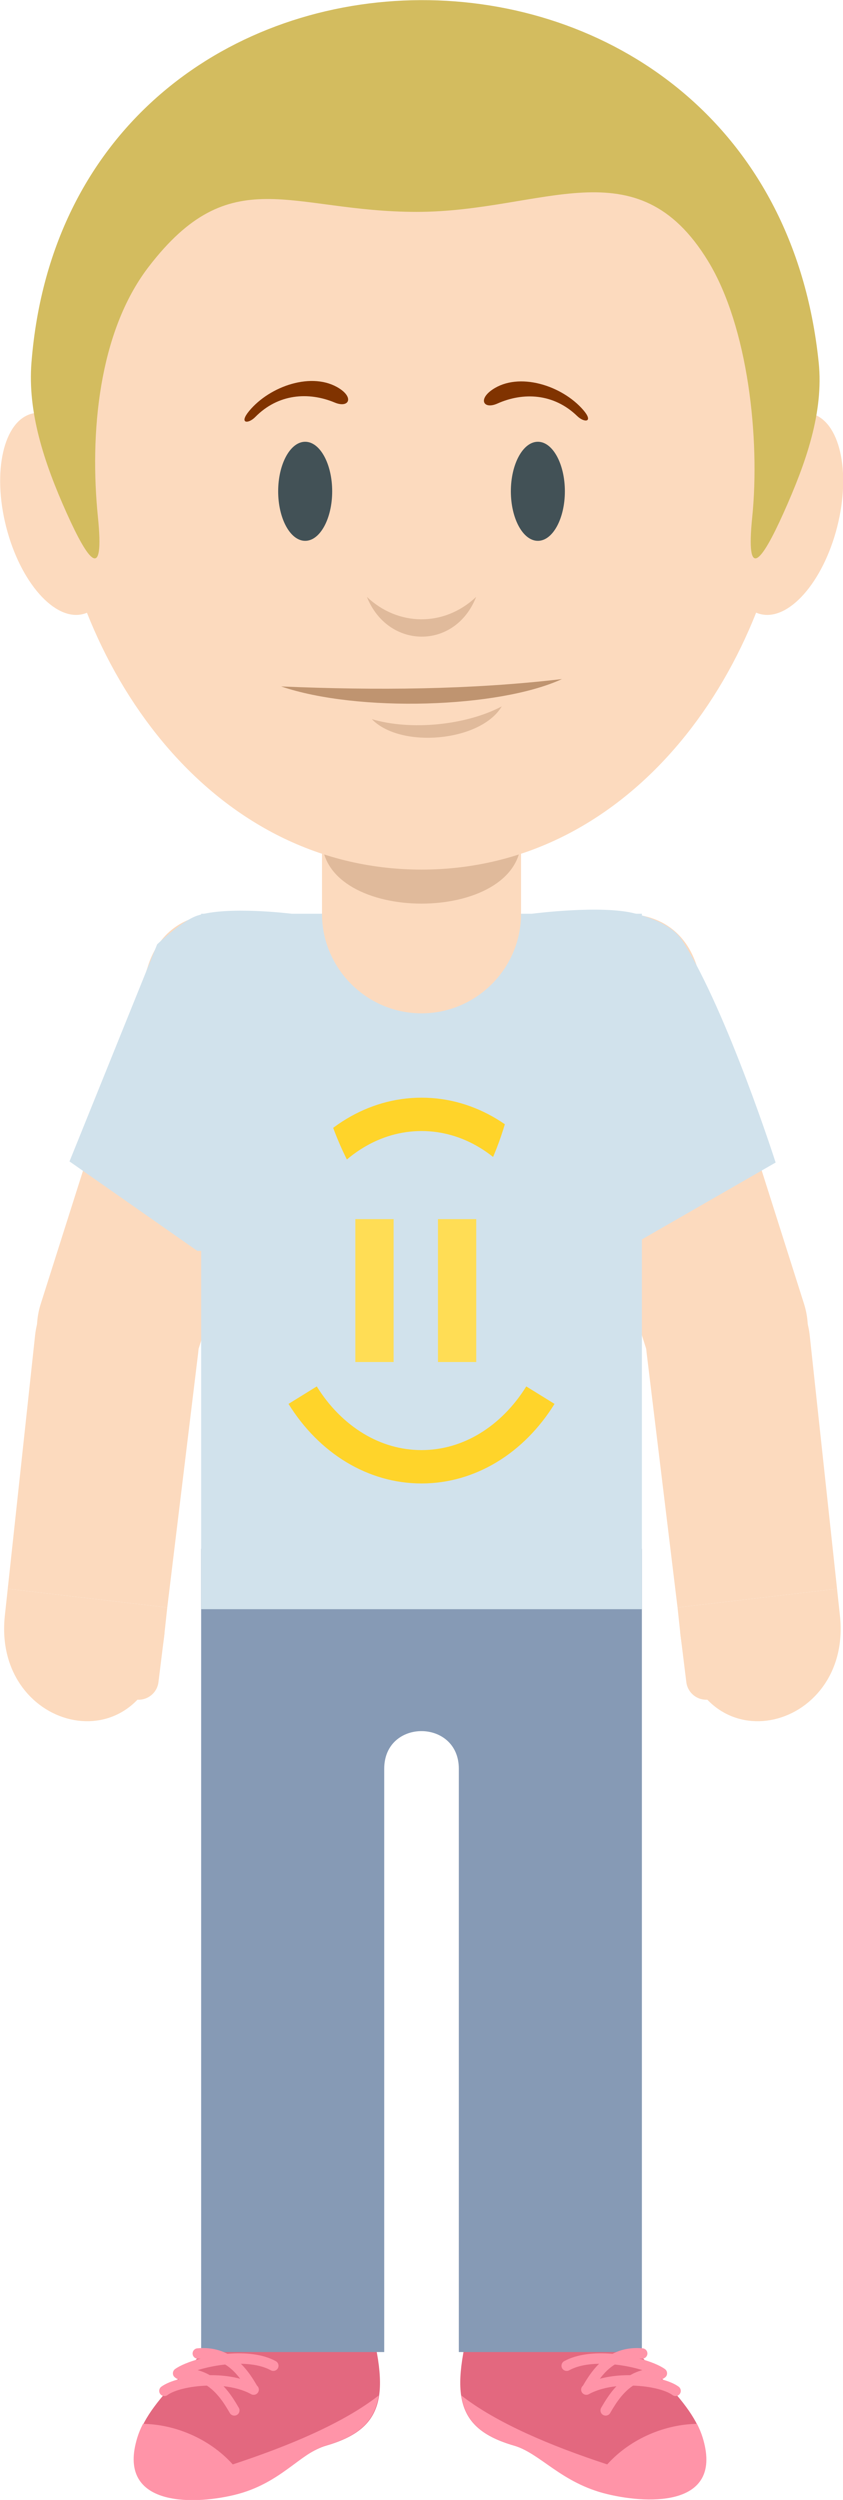 <?xml version="1.0" encoding="UTF-8" standalone="no"?>
<!-- Created with Inkscape (http://www.inkscape.org/) -->

<svg
   xmlns:dc="http://purl.org/dc/elements/1.1/"
   xmlns:cc="http://creativecommons.org/ns#"
   xmlns:rdf="http://www.w3.org/1999/02/22-rdf-syntax-ns#"
   xmlns:svg="http://www.w3.org/2000/svg"
   xmlns="http://www.w3.org/2000/svg"
   xmlns:sodipodi="http://sodipodi.sourceforge.net/DTD/sodipodi-0.dtd"
   xmlns:inkscape="http://www.inkscape.org/namespaces/inkscape"
   width="13.84mm"
   height="41.01mm"
   viewBox="0 0 49.04 145.312"
   id="svg10614"
   version="1.1"
   inkscape:version="0.92.1 r"
   sodipodi:docname="david.svg">
  <defs
     id="defs10616" />
  <sodipodi:namedview
     id="base"
     pagecolor="#ffffff"
     bordercolor="#666666"
     borderopacity="1.0"
     inkscape:pageopacity="0.0"
     inkscape:pageshadow="2"
     inkscape:zoom="0.7"
     inkscape:cx="-94.573276"
     inkscape:cy="143.29509"
     inkscape:document-units="px"
     inkscape:current-layer="layer1"
     showgrid="false"
     fit-margin-top="0"
     fit-margin-left="0"
     fit-margin-right="0"
     fit-margin-bottom="0"
     inkscape:window-width="1366"
     inkscape:window-height="707"
     inkscape:window-x="0"
     inkscape:window-y="0"
     inkscape:window-maximized="1" />
  <g
     inkscape:label="Capa 1"
     inkscape:groupmode="layer"
     id="layer1"
     transform="translate(-538.682,-434.367)">
    <g
       id="g4608"
       transform="matrix(0.441,0,0,0.441,301.132,324.051)"
       style="stroke-width:2.268"
       inkscape:export-xdpi="90"
       inkscape:export-ydpi="90">
      <g
         transform="matrix(1.25,0,0,-1.25,594.267,254.267)"
         id="g324"
         style="stroke-width:2.268">
        <path
           inkscape:connector-curvature="0"
           id="path326"
           style="fill:#aa7764;fill-opacity:1;fill-rule:evenodd;stroke:none;stroke-width:2.268"
           d="M 0,0 C -59.267,0 -44.986,-78.557 0,-78.557 44.987,-78.557 59.266,0 0,0" />
      </g>
      <g
         transform="matrix(1.25,0,0,-1.25,570.62,553.729)"
         id="g328"
         style="stroke-width:2.268">
        <path
           inkscape:connector-curvature="0"
           id="path330"
           style="fill:#e3687f;fill-opacity:1;fill-rule:evenodd;stroke:none;stroke-width:2.268"
           d="m 0,0 c -4.135,-6.159 -9.645,-9.702 -11.021,-14.145 -2.222,-7.175 5.778,-7.182 10.484,-5.832 4.409,1.266 6.832,4.226 9.38,4.961 6.572,1.896 6.74,5.785 4.082,15.016 C 10.266,9.231 3.328,5.763 0,0" />
      </g>
      <g
         transform="matrix(1.25,0,0,-1.25,617.546,553.729)"
         id="g332"
         style="stroke-width:2.268">
        <path
           inkscape:connector-curvature="0"
           id="path334"
           style="fill:#e3687f;fill-opacity:1;fill-rule:evenodd;stroke:none;stroke-width:2.268"
           d="m 0,0 c 4.135,-6.159 9.643,-9.702 11.019,-14.145 2.265,-7.311 -6.168,-7.089 -10.747,-5.735 -4.337,1.283 -6.588,4.135 -9.115,4.864 -6.572,1.896 -6.742,5.785 -4.083,15.016 2.659,9.231 9.598,5.763 12.926,0" />
      </g>
      <g
         transform="matrix(1.25,0,0,-1.25,565.196,454.295)"
         id="g336"
         style="stroke-width:2.268">
        <path
           inkscape:connector-curvature="0"
           id="path338"
           style="fill:#869ab5;fill-opacity:1;fill-rule:evenodd;stroke:none;stroke-width:2.268"
           d="M 0,0 H 46.511 V -84.693 H 27.193 v 61.504 c 0,5.277 -7.873,5.31 -7.873,0 V -84.693 H 0 Z" />
      </g>
      <g
         transform="matrix(1.25,0,0,-1.25,578.804,384.031)"
         id="g340"
         style="stroke-width:2.268">
        <path
           inkscape:connector-curvature="0"
           id="path342"
           style="fill:#fcdabe;fill-opacity:1;fill-rule:evenodd;stroke:none;stroke-width:2.268"
           d="m 0,0 -11.314,-35.615 c -1.441,-4.536 -6.333,-7.069 -10.869,-5.627 -4.538,1.44 -7.07,6.331 -5.629,10.868 L -16.498,5.24 C -13.211,15.587 3.117,9.812 0,0" />
      </g>
      <g
         transform="matrix(1.25,0,0,-1.25,558.059,462.608)"
         id="g344"
         style="stroke-width:2.268">
        <path
           inkscape:connector-curvature="0"
           id="path346"
           style="fill:#fcdabe;fill-opacity:1;fill-rule:evenodd;stroke:none;stroke-width:2.268"
           d="M 0,0 V 0 C 1.149,-0.141 1.972,-1.197 1.831,-2.346 L 1.204,-7.413 C 1.063,-8.561 0.007,-9.385 -1.14,-9.243 h -0.002 c -1.147,0.142 -1.971,1.197 -1.828,2.346 l 0.624,5.067 C -2.204,-0.682 -1.149,0.142 0,0" />
      </g>
      <g
         transform="matrix(1.25,0,0,-1.25,560.347,465.54)"
         id="g348"
         style="stroke-width:2.268">
        <path
           inkscape:connector-curvature="0"
           id="path350"
           style="fill:#fcdabe;fill-opacity:1;fill-rule:evenodd;stroke:none;stroke-width:2.268"
           d="M 0,0 0.304,2.812 -16.53,4.785 -16.834,1.974 C -18.191,-10.448 -1.551,-14.37 0,0" />
      </g>
      <g
         transform="matrix(1.25,0,0,-1.25,560.727,462.025)"
         id="g352"
         style="stroke-width:2.268">
        <path
           inkscape:connector-curvature="0"
           id="path354"
           style="fill:#fcdabe;fill-opacity:1;fill-rule:evenodd;stroke:none;stroke-width:2.268"
           d="m 0,0 3.262,26.848 c 0.573,4.724 -2.943,9.023 -7.676,9.533 -4.733,0.511 -9.024,-2.944 -9.534,-7.675 L -16.834,1.973 Z" />
      </g>
      <g
         transform="matrix(1.25,0,0,-1.25,609.959,384.031)"
         id="g356"
         style="stroke-width:2.268">
        <path
           inkscape:connector-curvature="0"
           id="path358"
           style="fill:#fcdabe;fill-opacity:1;fill-rule:evenodd;stroke:none;stroke-width:2.268"
           d="m 0,0 11.312,-35.615 c 1.443,-4.536 6.333,-7.069 10.871,-5.627 4.536,1.44 7.068,6.331 5.627,10.868 L 16.496,5.24 C 13.209,15.587 -3.117,9.812 0,0" />
      </g>
      <g
         transform="matrix(1.25,0,0,-1.25,630.703,462.608)"
         id="g360"
         style="stroke-width:2.268">
        <path
           inkscape:connector-curvature="0"
           id="path362"
           style="fill:#fcdabe;fill-opacity:1;fill-rule:evenodd;stroke:none;stroke-width:2.268"
           d="m 0,0 v 0 c -1.149,-0.141 -1.972,-1.197 -1.83,-2.346 l 0.626,-5.067 c 0.141,-1.148 1.197,-1.972 2.346,-1.83 1.148,0.142 1.972,1.197 1.83,2.346 L 2.346,-1.83 C 2.205,-0.682 1.149,0.142 0,0" />
      </g>
      <g
         transform="matrix(1.25,0,0,-1.25,628.415,465.54)"
         id="g364"
         style="stroke-width:2.268">
        <path
           inkscape:connector-curvature="0"
           id="path366"
           style="fill:#fcdabe;fill-opacity:1;fill-rule:evenodd;stroke:none;stroke-width:2.268"
           d="M 0,0 -0.302,2.812 16.53,4.785 16.834,1.973 C 18.191,-10.448 1.553,-14.37 0,0" />
      </g>
      <g
         transform="matrix(1.25,0,0,-1.25,628.037,462.025)"
         id="g368"
         style="stroke-width:2.268">
        <path
           inkscape:connector-curvature="0"
           id="path370"
           style="fill:#fcdabe;fill-opacity:1;fill-rule:evenodd;stroke:none;stroke-width:2.268"
           d="m 0,0 -3.262,26.848 c -0.574,4.724 2.942,9.023 7.674,9.533 4.735,0.511 9.024,-2.944 9.536,-7.676 L 16.833,1.973 Z" />
      </g>
      <path
         inkscape:connector-curvature="0"
         id="path372"
         style="fill:#d1e2ec;fill-opacity:1;fill-rule:evenodd;stroke:none;stroke-width:2.268"
         d="m 565.199,370.584 h 58.136 v 91.664 h -58.136 z" />
      <g
         transform="matrix(1.25,0,0,-1.25,594.267,327.374)"
         id="g374"
         style="stroke-width:2.268">
        <path
           inkscape:connector-curvature="0"
           id="path376"
           style="fill:#fcdabe;fill-opacity:1;fill-rule:evenodd;stroke:none;stroke-width:2.268"
           d="m 0,0 v 0 c 5.776,0 10.502,-4.727 10.502,-10.504 v -24.064 c 0,-5.777 -4.726,-10.503 -10.502,-10.503 -5.778,0 -10.504,4.726 -10.504,10.503 v 24.064 C -10.504,-4.727 -5.778,0 0,0" />
      </g>
      <g
         transform="matrix(1.25,0,0,-1.25,607.394,360.795)"
         id="g378"
         style="stroke-width:2.268">
        <path
           inkscape:connector-curvature="0"
           id="path380"
           style="fill:#e0ba9b;fill-opacity:1;fill-rule:evenodd;stroke:none;stroke-width:2.268"
           d="M 0,0 V 0 C 0,-9.021 -21.005,-9.021 -21.005,0 -21.005,9.021 0,9.021 0,0" />
      </g>
      <g
         transform="matrix(1.25,0,0,-1.25,594.267,257.392)"
         id="g382"
         style="stroke-width:2.268">
        <path
           inkscape:connector-curvature="0"
           id="path384"
           style="fill:#fcdabe;fill-opacity:1;fill-rule:evenodd;stroke:none;stroke-width:2.268"
           d="M 0,0 C -59.183,0 -44.924,-85.899 0,-85.899 44.922,-85.899 59.182,0 0,0" />
      </g>
      <g
         transform="matrix(1.25,0,0,-1.25,542.869,304.67)"
         id="g386"
         style="stroke-width:2.268">
        <path
           inkscape:connector-curvature="0"
           id="path388"
           style="fill:#fcdabe;fill-opacity:1;fill-rule:evenodd;stroke:none;stroke-width:2.268"
           d="M 0,0 C 2.99,0.763 6.621,-3.349 8.111,-9.185 9.6,-15.02 8.387,-20.369 5.397,-21.132 c -2.988,-0.764 -6.621,3.348 -8.11,9.183 C -4.203,-6.113 -2.988,-0.763 0,0" />
      </g>
      <g
         transform="matrix(1.25,0,0,-1.25,645.702,304.67)"
         id="g390"
         style="stroke-width:2.268">
        <path
           inkscape:connector-curvature="0"
           id="path392"
           style="fill:#fcdabe;fill-opacity:1;fill-rule:evenodd;stroke:none;stroke-width:2.268"
           d="m 0,0 c -2.99,0.763 -6.621,-3.349 -8.111,-9.185 -1.489,-5.835 -0.276,-11.184 2.714,-11.947 2.988,-0.764 6.621,3.348 8.11,9.183 C 4.203,-6.113 2.988,-0.763 0,0" />
      </g>
      <g
         transform="matrix(1.25,0,0,-1.25,609.613,321.435)"
         id="g394"
         style="stroke-width:2.268">
        <path
           inkscape:connector-curvature="0"
           id="path396"
           style="fill:#425156;fill-opacity:1;fill-rule:evenodd;stroke:none;stroke-width:2.268"
           d="M 0,0 C 1.571,0 2.85,2.347 2.85,5.223 2.85,8.1 1.571,10.447 0,10.447 -1.569,10.447 -2.85,8.1 -2.85,5.223 -2.85,2.347 -1.569,0 0,0" />
      </g>
      <g
         transform="matrix(1.25,0,0,-1.25,578.919,321.435)"
         id="g398"
         style="stroke-width:2.268">
        <path
           inkscape:connector-curvature="0"
           id="path400"
           style="fill:#425156;fill-opacity:1;fill-rule:evenodd;stroke:none;stroke-width:2.268"
           d="M 0,0 C 1.569,0 2.85,2.347 2.85,5.223 2.85,8.1 1.569,10.447 0,10.447 -1.569,10.447 -2.851,8.1 -2.851,5.223 -2.851,2.347 -1.569,0 0,0" />
      </g>
      <g
         transform="matrix(1.25,0,0,-1.25,601.473,328.82)"
         id="g402"
         style="stroke-width:2.268">
        <path
           inkscape:connector-curvature="0"
           id="path404"
           style="fill:#e0ba9b;fill-opacity:1;fill-rule:evenodd;stroke:none;stroke-width:2.268"
           d="M 0,0 C -2.213,-5.642 -9.319,-5.543 -11.531,0 -8.292,-3.082 -3.416,-3.225 0,0" />
      </g>
      <path
         d="m 576.72,405.316 c 1.995,-3.22 4.614,-5.866 7.643,-7.689 2.973,-1.79 6.338,-2.799 9.905,-2.799 3.565,0 6.929,1.009 9.901,2.799 3.031,1.823 5.647,4.469 7.643,7.689 l -3.728,2.301 c -1.62,-2.612 -3.737,-4.758 -6.18,-6.228 -2.3,-1.384 -4.895,-2.164 -7.636,-2.164 -2.745,0 -5.34,0.78 -7.636,2.164 -2.445,1.47 -4.564,3.615 -6.183,6.228 z m 35.091,29.874 c -1.995,3.219 -4.611,5.865 -7.643,7.689 -2.973,1.789 -6.336,2.797 -9.901,2.797 -3.567,0 -6.933,-1.009 -9.905,-2.797 -3.029,-1.824 -5.647,-4.47 -7.643,-7.689 l 3.729,-2.303 c 1.619,2.612 3.737,4.758 6.183,6.229 2.296,1.384 4.891,2.163 7.636,2.163 2.741,0 5.336,-0.779 7.636,-2.163 2.442,-1.471 4.56,-3.616 6.18,-6.229 z"
         style="fill:#ffd42a;fill-opacity:1;fill-rule:nonzero;stroke:none;stroke-width:2.268"
         id="path408"
         inkscape:connector-curvature="0" />
      <path
         sodipodi:nodetypes="acccccsacaca"
         inkscape:connector-curvature="0"
         id="path4266"
         d="m 564.694,370.831 c -2.062,0.684 -5.303,3.788 -5.303,3.788 l -11.561,28.611 16.864,11.795 57.326,-0.758 18.958,-10.89 c 0,0 -6.271,-19.581 -12.201,-29.103 -1.28,-2.055 -3.917,-3.058 -6.252,-3.696 -4.385,-1.199 -13.637,0 -13.637,0 0,0 -0.084,40.102 -14.425,40.557 -14.703,0.466 -17.394,-40.557 -17.394,-40.557 0,0 -8.459,-1.047 -12.374,0.253 z"
         style="fill:#d1e2ec;fill-opacity:1;fill-rule:evenodd;stroke:none;stroke-width:2.268px;stroke-linecap:butt;stroke-linejoin:miter;stroke-opacity:1" />
      <path
         inkscape:connector-curvature="0"
         id="path412"
         style="fill:#ffdd55;fill-opacity:1;fill-rule:evenodd;stroke:none;stroke-width:2.268"
         d="m 596.435,410.834 v 18.838 h 5.049 v -18.838 z" />
      <g
         transform="matrix(1.238,0.17,0.17,-1.238,612.794,339.653)"
         id="g416"
         style="stroke-width:2.268">
        <path
           inkscape:connector-curvature="0"
           id="path418"
           style="fill:#bf9470;fill-opacity:1;fill-rule:evenodd;stroke:none;stroke-width:2.268"
           d="M 0,0 C -6.197,-3.956 -20.866,-6.429 -29.263,-4.805 -19.289,-3.86 -9.471,-2.451 0,0" />
      </g>
      <g
         transform="matrix(1.25,0,0,-1.25,604.849,343.255)"
         id="g420"
         style="stroke-width:2.268">
        <path
           inkscape:connector-curvature="0"
           id="path422"
           style="fill:#e0ba9b;fill-opacity:1;fill-rule:evenodd;stroke:none;stroke-width:2.268"
           d="M 0,0 C -2.213,-3.72 -10.666,-4.495 -13.712,-1.345 -9.602,-2.566 -3.792,-2.003 0,0" />
      </g>
      <g
         style="fill:#d3bc5f;fill-opacity:1;stroke-width:2.268"
         transform="matrix(1.32,0,0,-1.347,551.581,318.312)"
         id="g424">
        <path
           inkscape:connector-curvature="0"
           id="path426"
           style="fill:#d3bc5f;fill-opacity:1;fill-rule:evenodd;stroke:none;stroke-width:2.268"
           d="m 0,0 c 0.65,-6.285 -0.879,-4.506 -3.135,0.422 -2.256,4.928 -3.903,9.845 -3.507,14.711 3.806,46.989 73.672,47.566 78.67,0 C 72.537,10.277 70.777,5.35 68.52,0.422 66.264,-4.506 64.736,-6.284 65.385,0 c 0.788,7.629 -0.388,18.609 -4.423,25.072 -7.143,11.436 -16.464,4.799 -29.1,4.799 -12.637,0 -18.56,5.157 -26.811,-5.398 C 0.05,18.075 -0.841,8.146 0,0" />
      </g>
      <g
         style="fill:#803300;fill-opacity:1;stroke-width:2.268"
         transform="matrix(1.187,0.393,0.393,-1.187,603.616,301.5)"
         id="g432">
        <path
           inkscape:connector-curvature="0"
           id="path434"
           style="fill:#803300;fill-opacity:1;fill-rule:evenodd;stroke:none;stroke-width:2.268"
           d="M 0,0 C 2.042,2.667 6.814,2.735 9.772,0.973 11.253,0.09 10.332,-0.3 9.369,0.164 6.261,1.663 3.165,0.779 0.966,-1.228 -0.2,-2.293 -1.133,-1.482 0,0" />
      </g>
      <g
         style="fill:#803300;fill-opacity:1;stroke-width:2.268"
         transform="matrix(1.177,-0.422,-0.422,-1.177,583.431,301.352)"
         id="g436">
        <path
           inkscape:connector-curvature="0"
           id="path438"
           style="fill:#803300;fill-opacity:1;fill-rule:evenodd;stroke:none;stroke-width:2.268"
           d="M 0,0 C -2.042,2.667 -6.814,2.735 -9.772,0.973 -11.253,0.09 -10.332,-0.3 -9.369,0.164 -6.261,1.663 -3.165,0.779 -0.966,-1.228 0.2,-2.293 1.133,-1.482 0,0" />
      </g>
      <g
         transform="matrix(1.25,0,0,-1.25,557.524,569.625)"
         id="g440"
         style="stroke-width:2.268">
        <path
           inkscape:connector-curvature="0"
           id="path442"
           style="fill:#ff94a8;fill-opacity:1;fill-rule:evenodd;stroke:none;stroke-width:2.268"
           d="m 0,0 c -0.242,-0.468 -0.442,-0.943 -0.592,-1.428 -2.23,-7.199 5.57,-7.191 10.23,-6.069 4.879,1.173 6.955,4.426 9.633,5.198 3.526,1.017 5.208,2.608 5.599,5.287 C 21.131,0.08 15.473,-2.305 9.473,-4.277 6.921,-1.451 3.232,-0.045 0,0" />
      </g>
      <g
         transform="matrix(1.25,0,0,-1.25,560.752,565.832)"
         id="g444"
         style="stroke-width:2.268">
        <path
           inkscape:connector-curvature="0"
           id="path446"
           style="fill:#ff94a8;fill-opacity:1;fill-rule:nonzero;stroke:none;stroke-width:2.268"
           d="m 0,0 c -0.243,-0.179 -0.587,-0.126 -0.766,0.118 -0.179,0.244 -0.125,0.588 0.118,0.767 0.43,0.314 1.099,0.594 1.908,0.805 L 1.247,1.689 C 1.088,1.675 0.938,1.73 0.828,1.831 0.773,1.866 0.721,1.913 0.678,1.97 0.499,2.214 0.553,2.558 0.796,2.737 1.331,3.128 2.319,3.539 3.511,3.856 3.425,3.853 3.337,3.846 3.248,3.838 2.947,3.811 2.68,4.033 2.654,4.334 2.627,4.635 2.849,4.902 3.149,4.929 4.01,5.008 4.763,4.921 5.425,4.719 V 3.137 C 4.611,3.014 3.84,2.834 3.181,2.629 3.65,2.504 4.078,2.322 4.468,2.098 4.785,2.101 5.107,2.094 5.425,2.074 V -0.165 C 5.198,0.111 4.946,0.377 4.667,0.616 4.509,0.752 4.341,0.88 4.164,0.997 2.357,0.939 0.721,0.528 0,0 M 5.425,4.719 C 5.749,4.621 6.05,4.495 6.333,4.348 L 6.415,4.355 C 8.215,4.499 10.074,4.326 11.436,3.574 11.701,3.428 11.797,3.095 11.652,2.829 11.506,2.564 11.173,2.467 10.908,2.613 10.053,3.083 8.931,3.283 7.75,3.301 8.496,2.568 9.029,1.714 9.448,0.997 9.646,0.831 9.705,0.544 9.578,0.31 9.432,0.045 9.099,-0.053 8.832,0.093 7.998,0.554 6.977,0.818 5.919,0.933 6.624,0.184 7.132,-0.658 7.531,-1.344 7.684,-1.606 7.594,-1.941 7.331,-2.093 7.07,-2.246 6.733,-2.156 6.581,-1.894 6.277,-1.369 5.903,-0.743 5.425,-0.165 V 2.074 C 6.189,2.027 6.953,1.914 7.673,1.72 7.379,2.11 7.045,2.489 6.653,2.816 6.479,2.962 6.291,3.099 6.091,3.222 5.867,3.198 5.645,3.169 5.425,3.137 Z" />
      </g>
      <g
         transform="matrix(1.25,0,0,-1.25,630.604,569.625)"
         id="g448"
         style="stroke-width:2.268">
        <path
           inkscape:connector-curvature="0"
           id="path450"
           style="fill:#ff94a8;fill-opacity:1;fill-rule:evenodd;stroke:none;stroke-width:2.268"
           d="m 0,0 c 0.241,-0.468 0.442,-0.943 0.592,-1.428 2.23,-7.199 -5.397,-7.105 -10.058,-5.984 -4.879,1.174 -7.127,4.341 -9.804,5.113 -3.525,1.017 -5.209,2.608 -5.6,5.287 3.739,-2.908 9.397,-5.293 15.397,-7.265 C -6.921,-1.451 -3.232,-0.045 0,0" />
      </g>
      <g
         transform="matrix(1.25,0,0,-1.25,620.593,559.932)"
         id="g452"
         style="stroke-width:2.268">
        <path
           inkscape:connector-curvature="0"
           id="path454"
           style="fill:#ff94a8;fill-opacity:1;fill-rule:nonzero;stroke:none;stroke-width:2.268"
           d="m 0,0 c -0.322,-0.098 -0.623,-0.225 -0.905,-0.371 l -0.083,0.007 c -1.8,0.143 -3.657,-0.03 -5.021,-0.781 -0.265,-0.146 -0.361,-0.48 -0.216,-0.745 0.147,-0.265 0.479,-0.363 0.746,-0.217 0.854,0.471 1.975,0.67 3.156,0.689 -0.746,-0.734 -1.279,-1.587 -1.698,-2.305 -0.198,-0.165 -0.257,-0.452 -0.129,-0.687 0.145,-0.265 0.48,-0.362 0.745,-0.216 0.834,0.46 1.855,0.724 2.913,0.84 -0.705,-0.749 -1.213,-1.592 -1.612,-2.277 -0.151,-0.262 -0.063,-0.598 0.2,-0.75 0.261,-0.152 0.598,-0.063 0.75,0.199 0.304,0.526 0.678,1.15 1.154,1.729 v 2.239 c -0.762,-0.046 -1.526,-0.16 -2.244,-0.353 0.292,0.389 0.628,0.769 1.018,1.096 0.176,0.146 0.362,0.283 0.562,0.405 C -0.44,-1.522 -0.218,-1.551 0,-1.583 Z m 5.427,-4.719 c 0.244,-0.179 0.587,-0.127 0.766,0.118 0.179,0.244 0.125,0.587 -0.118,0.766 -0.429,0.314 -1.099,0.594 -1.908,0.806 L 4.18,-3.03 c 0.159,-0.015 0.31,0.041 0.419,0.141 0.057,0.036 0.107,0.082 0.15,0.14 0.179,0.244 0.125,0.587 -0.118,0.766 -0.533,0.391 -1.523,0.803 -2.715,1.12 0.086,-0.004 0.174,-0.01 0.263,-0.018 0.301,-0.027 0.568,0.195 0.596,0.495 C 2.802,-0.084 2.58,0.182 2.278,0.209 1.417,0.289 0.664,0.201 0,0 V -1.583 C 0.816,-1.705 1.587,-1.885 2.247,-2.091 1.777,-2.215 1.349,-2.398 0.959,-2.621 0.642,-2.619 0.32,-2.626 0,-2.646 v -2.239 c 0.229,0.276 0.481,0.542 0.76,0.782 0.158,0.135 0.326,0.263 0.503,0.38 1.808,-0.057 3.443,-0.469 4.164,-0.996" />
      </g>
      <path
         inkscape:connector-curvature="0"
         id="path412-3"
         style="fill:#ffdd55;fill-opacity:1;fill-rule:evenodd;stroke:none;stroke-width:2.268"
         d="m 585.536,410.834 v 18.838 h 5.049 v -18.838 z" />
    </g>
  </g>
</svg>

